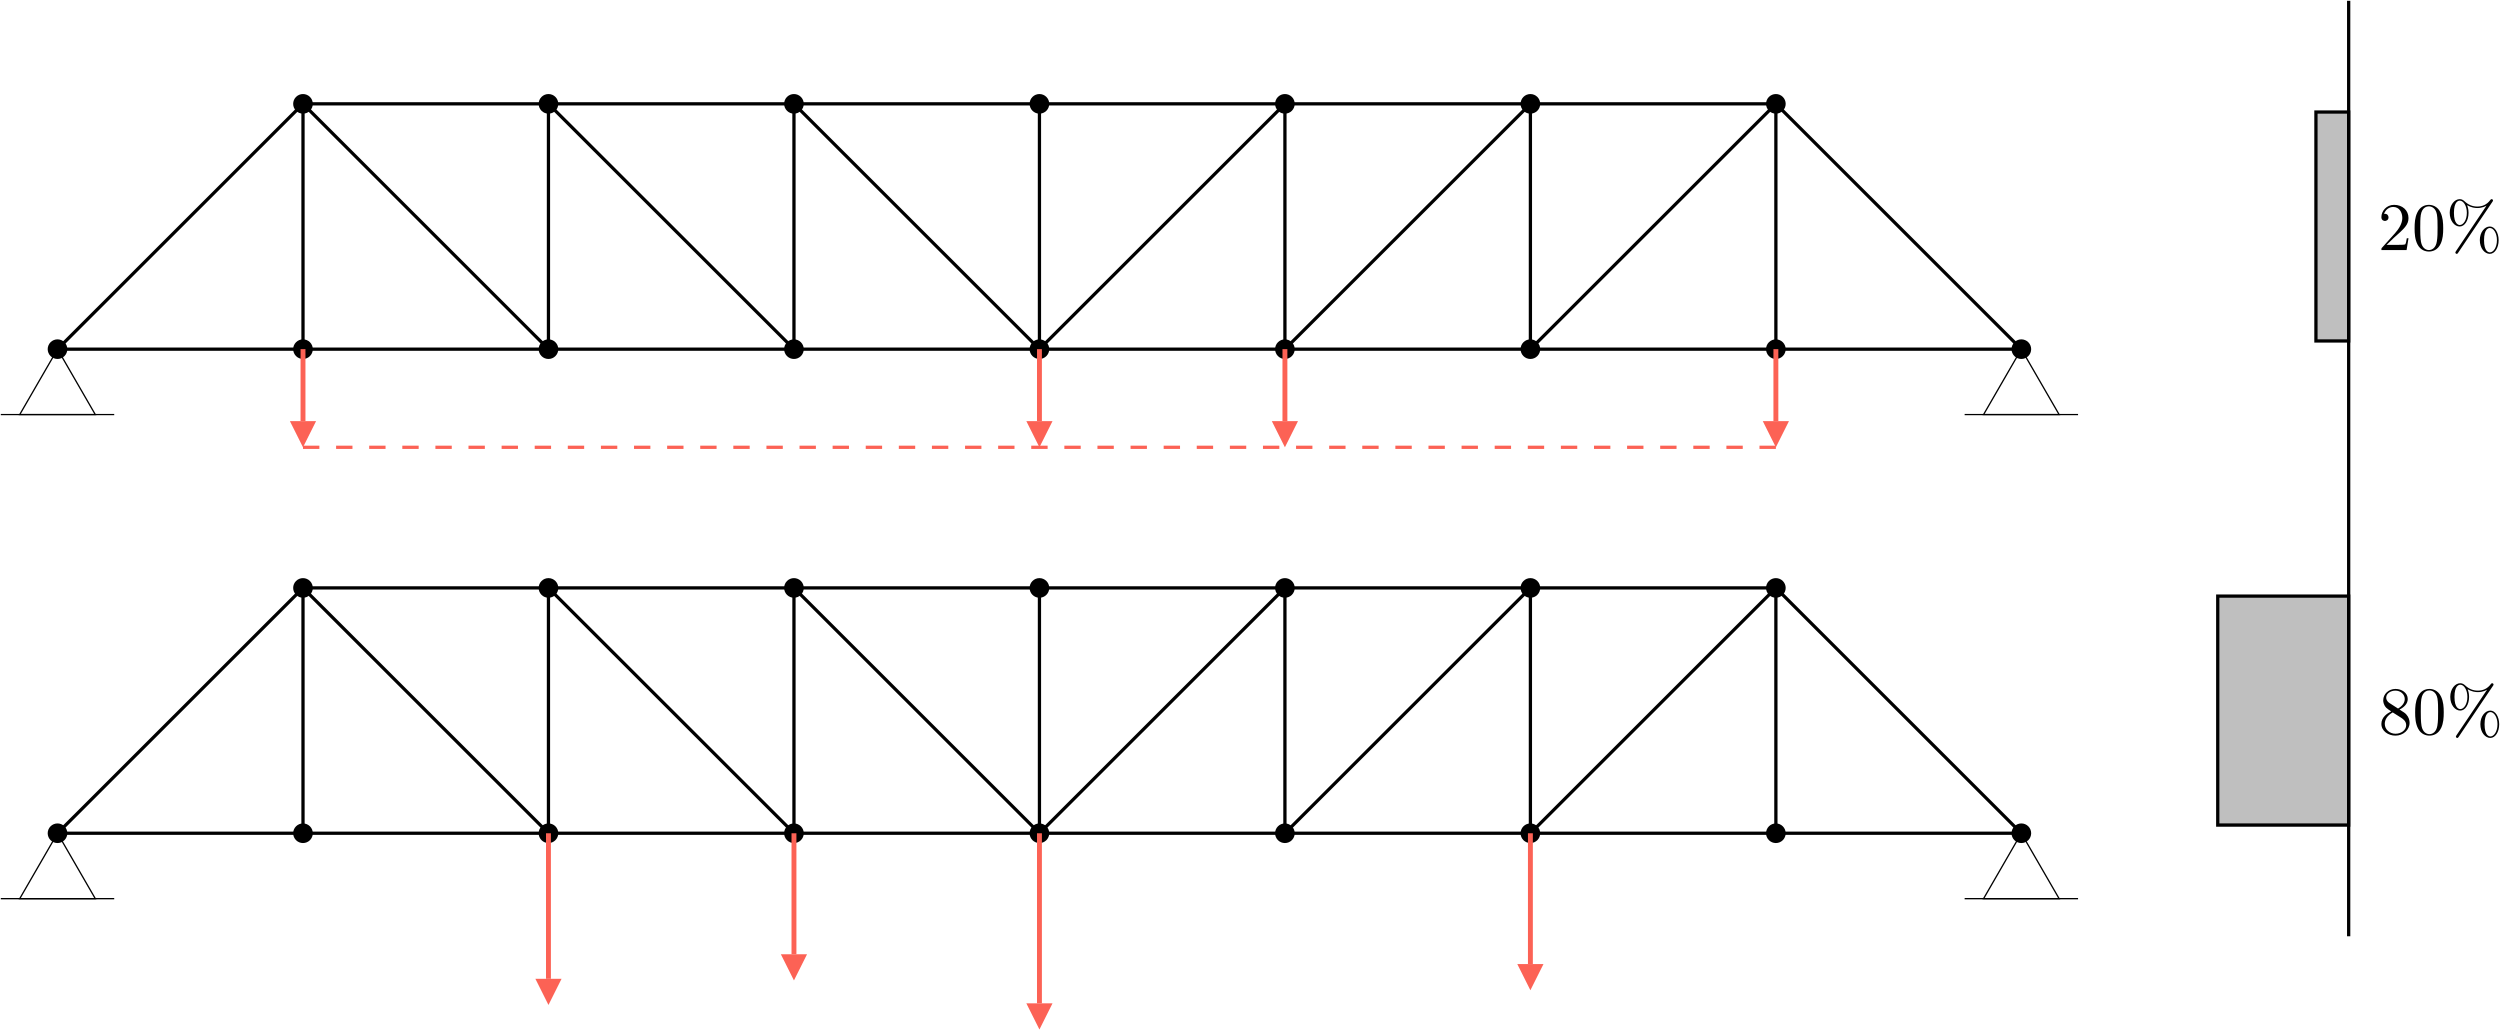 <?xml version="1.0" encoding="UTF-8"?>
<svg xmlns="http://www.w3.org/2000/svg" xmlns:xlink="http://www.w3.org/1999/xlink" width="4586" height="1890" viewBox="0 0 4586 1890">
<path fill="none" stroke-width="0.1" stroke-linecap="butt" stroke-linejoin="miter" stroke="rgb(0%, 0%, 0%)" stroke-opacity="1" stroke-miterlimit="10" d="M -36.433 5.075 C -33.933 5.075 -31.434 5.075 -28.933 5.075 " transform="matrix(60.041, 0, 0, -60, 2293, 945)"/>
<path fill="none" stroke-width="0.1" stroke-linecap="butt" stroke-linejoin="miter" stroke="rgb(0%, 0%, 0%)" stroke-opacity="1" stroke-miterlimit="10" d="M -28.933 5.075 C -26.433 5.075 -23.933 5.075 -21.434 5.075 " transform="matrix(60.041, 0, 0, -60, 2293, 945)"/>
<path fill="none" stroke-width="0.1" stroke-linecap="butt" stroke-linejoin="miter" stroke="rgb(0%, 0%, 0%)" stroke-opacity="1" stroke-miterlimit="10" d="M -21.434 5.075 C -18.933 5.075 -16.433 5.075 -13.933 5.075 " transform="matrix(60.041, 0, 0, -60, 2293, 945)"/>
<path fill="none" stroke-width="0.1" stroke-linecap="butt" stroke-linejoin="miter" stroke="rgb(0%, 0%, 0%)" stroke-opacity="1" stroke-miterlimit="10" d="M -13.933 5.075 C -11.433 5.075 -8.933 5.075 -6.433 5.075 " transform="matrix(60.041, 0, 0, -60, 2293, 945)"/>
<path fill="none" stroke-width="0.1" stroke-linecap="butt" stroke-linejoin="miter" stroke="rgb(0%, 0%, 0%)" stroke-opacity="1" stroke-miterlimit="10" d="M -6.433 5.075 C -3.934 5.075 -1.433 5.075 1.067 5.075 " transform="matrix(60.041, 0, 0, -60, 2293, 945)"/>
<path fill="none" stroke-width="0.1" stroke-linecap="butt" stroke-linejoin="miter" stroke="rgb(0%, 0%, 0%)" stroke-opacity="1" stroke-miterlimit="10" d="M 1.067 5.075 C 3.567 5.075 6.067 5.075 8.567 5.075 " transform="matrix(60.041, 0, 0, -60, 2293, 945)"/>
<path fill="none" stroke-width="0.1" stroke-linecap="butt" stroke-linejoin="miter" stroke="rgb(0%, 0%, 0%)" stroke-opacity="1" stroke-miterlimit="10" d="M 8.567 5.075 C 11.067 5.075 13.566 5.075 16.067 5.075 " transform="matrix(60.041, 0, 0, -60, 2293, 945)"/>
<path fill="none" stroke-width="0.1" stroke-linecap="butt" stroke-linejoin="miter" stroke="rgb(0%, 0%, 0%)" stroke-opacity="1" stroke-miterlimit="10" d="M 16.067 5.075 C 18.567 5.075 21.067 5.075 23.566 5.075 " transform="matrix(60.041, 0, 0, -60, 2293, 945)"/>
<path fill="none" stroke-width="0.1" stroke-linecap="butt" stroke-linejoin="miter" stroke="rgb(0%, 0%, 0%)" stroke-opacity="1" stroke-miterlimit="10" d="M 23.566 5.075 C 21.067 7.575 18.567 10.075 16.067 12.575 " transform="matrix(60.041, 0, 0, -60, 2293, 945)"/>
<path fill="none" stroke-width="0.1" stroke-linecap="butt" stroke-linejoin="miter" stroke="rgb(0%, 0%, 0%)" stroke-opacity="1" stroke-miterlimit="10" d="M 16.067 12.575 C 13.566 12.575 11.067 12.575 8.567 12.575 " transform="matrix(60.041, 0, 0, -60, 2293, 945)"/>
<path fill="none" stroke-width="0.1" stroke-linecap="butt" stroke-linejoin="miter" stroke="rgb(0%, 0%, 0%)" stroke-opacity="1" stroke-miterlimit="10" d="M 8.567 12.575 C 6.067 12.575 3.567 12.575 1.067 12.575 " transform="matrix(60.041, 0, 0, -60, 2293, 945)"/>
<path fill="none" stroke-width="0.1" stroke-linecap="butt" stroke-linejoin="miter" stroke="rgb(0%, 0%, 0%)" stroke-opacity="1" stroke-miterlimit="10" d="M 1.067 12.575 C -1.433 12.575 -3.934 12.575 -6.433 12.575 " transform="matrix(60.041, 0, 0, -60, 2293, 945)"/>
<path fill="none" stroke-width="0.1" stroke-linecap="butt" stroke-linejoin="miter" stroke="rgb(0%, 0%, 0%)" stroke-opacity="1" stroke-miterlimit="10" d="M -6.433 12.575 C -8.933 12.575 -11.433 12.575 -13.933 12.575 " transform="matrix(60.041, 0, 0, -60, 2293, 945)"/>
<path fill="none" stroke-width="0.1" stroke-linecap="butt" stroke-linejoin="miter" stroke="rgb(0%, 0%, 0%)" stroke-opacity="1" stroke-miterlimit="10" d="M -13.933 12.575 C -16.433 12.575 -18.933 12.575 -21.434 12.575 " transform="matrix(60.041, 0, 0, -60, 2293, 945)"/>
<path fill="none" stroke-width="0.1" stroke-linecap="butt" stroke-linejoin="miter" stroke="rgb(0%, 0%, 0%)" stroke-opacity="1" stroke-miterlimit="10" d="M -21.434 12.575 C -23.933 12.575 -26.433 12.575 -28.933 12.575 " transform="matrix(60.041, 0, 0, -60, 2293, 945)"/>
<path fill="none" stroke-width="0.1" stroke-linecap="butt" stroke-linejoin="miter" stroke="rgb(0%, 0%, 0%)" stroke-opacity="1" stroke-miterlimit="10" d="M -36.433 5.075 C -33.933 7.575 -31.434 10.075 -28.933 12.575 " transform="matrix(60.041, 0, 0, -60, 2293, 945)"/>
<path fill="none" stroke-width="0.1" stroke-linecap="butt" stroke-linejoin="miter" stroke="rgb(0%, 0%, 0%)" stroke-opacity="1" stroke-miterlimit="10" d="M -28.933 5.075 C -28.933 7.575 -28.933 10.075 -28.933 12.575 " transform="matrix(60.041, 0, 0, -60, 2293, 945)"/>
<path fill="none" stroke-width="0.1" stroke-linecap="butt" stroke-linejoin="miter" stroke="rgb(0%, 0%, 0%)" stroke-opacity="1" stroke-miterlimit="10" d="M -21.434 5.075 C -21.434 7.575 -21.434 10.075 -21.434 12.575 " transform="matrix(60.041, 0, 0, -60, 2293, 945)"/>
<path fill="none" stroke-width="0.1" stroke-linecap="butt" stroke-linejoin="miter" stroke="rgb(0%, 0%, 0%)" stroke-opacity="1" stroke-miterlimit="10" d="M -13.933 5.075 C -13.933 7.575 -13.933 10.075 -13.933 12.575 " transform="matrix(60.041, 0, 0, -60, 2293, 945)"/>
<path fill="none" stroke-width="0.1" stroke-linecap="butt" stroke-linejoin="miter" stroke="rgb(0%, 0%, 0%)" stroke-opacity="1" stroke-miterlimit="10" d="M -6.433 5.075 C -6.433 7.575 -6.433 10.075 -6.433 12.575 " transform="matrix(60.041, 0, 0, -60, 2293, 945)"/>
<path fill="none" stroke-width="0.1" stroke-linecap="butt" stroke-linejoin="miter" stroke="rgb(0%, 0%, 0%)" stroke-opacity="1" stroke-miterlimit="10" d="M 1.067 5.075 C 1.067 7.575 1.067 10.075 1.067 12.575 " transform="matrix(60.041, 0, 0, -60, 2293, 945)"/>
<path fill="none" stroke-width="0.1" stroke-linecap="butt" stroke-linejoin="miter" stroke="rgb(0%, 0%, 0%)" stroke-opacity="1" stroke-miterlimit="10" d="M 8.567 5.075 C 8.567 7.575 8.567 10.075 8.567 12.575 " transform="matrix(60.041, 0, 0, -60, 2293, 945)"/>
<path fill="none" stroke-width="0.1" stroke-linecap="butt" stroke-linejoin="miter" stroke="rgb(0%, 0%, 0%)" stroke-opacity="1" stroke-miterlimit="10" d="M 16.067 5.075 C 16.067 7.575 16.067 10.075 16.067 12.575 " transform="matrix(60.041, 0, 0, -60, 2293, 945)"/>
<path fill="none" stroke-width="0.1" stroke-linecap="butt" stroke-linejoin="miter" stroke="rgb(0%, 0%, 0%)" stroke-opacity="1" stroke-miterlimit="10" d="M -21.434 5.075 C -23.933 7.575 -26.433 10.075 -28.933 12.575 " transform="matrix(60.041, 0, 0, -60, 2293, 945)"/>
<path fill="none" stroke-width="0.1" stroke-linecap="butt" stroke-linejoin="miter" stroke="rgb(0%, 0%, 0%)" stroke-opacity="1" stroke-miterlimit="10" d="M -13.933 5.075 C -16.433 7.575 -18.933 10.075 -21.434 12.575 " transform="matrix(60.041, 0, 0, -60, 2293, 945)"/>
<path fill="none" stroke-width="0.1" stroke-linecap="butt" stroke-linejoin="miter" stroke="rgb(0%, 0%, 0%)" stroke-opacity="1" stroke-miterlimit="10" d="M -6.433 5.075 C -8.933 7.575 -11.433 10.075 -13.933 12.575 " transform="matrix(60.041, 0, 0, -60, 2293, 945)"/>
<path fill="none" stroke-width="0.1" stroke-linecap="butt" stroke-linejoin="miter" stroke="rgb(0%, 0%, 0%)" stroke-opacity="1" stroke-miterlimit="10" d="M -6.433 5.075 C -3.934 7.575 -1.433 10.075 1.067 12.575 " transform="matrix(60.041, 0, 0, -60, 2293, 945)"/>
<path fill="none" stroke-width="0.1" stroke-linecap="butt" stroke-linejoin="miter" stroke="rgb(0%, 0%, 0%)" stroke-opacity="1" stroke-miterlimit="10" d="M 1.067 5.075 C 3.567 7.575 6.067 10.075 8.567 12.575 " transform="matrix(60.041, 0, 0, -60, 2293, 945)"/>
<path fill="none" stroke-width="0.1" stroke-linecap="butt" stroke-linejoin="miter" stroke="rgb(0%, 0%, 0%)" stroke-opacity="1" stroke-miterlimit="10" d="M 8.567 5.075 C 11.067 7.575 13.566 10.075 16.067 12.575 " transform="matrix(60.041, 0, 0, -60, 2293, 945)"/>
<path fill="none" stroke-width="0.04" stroke-linecap="butt" stroke-linejoin="miter" stroke="rgb(0%, 0%, 0%)" stroke-opacity="1" stroke-miterlimit="10" d="M -36.433 5.075 C -36.818 4.408 -37.203 3.742 -37.588 3.075 C -36.818 3.075 -36.049 3.075 -35.279 3.075 C -35.664 3.742 -36.049 4.408 -36.433 5.075 Z M -36.433 5.075 " transform="matrix(60.041, 0, 0, -60, 2293, 945)"/>
<path fill="none" stroke-width="0.04" stroke-linecap="butt" stroke-linejoin="miter" stroke="rgb(0%, 0%, 0%)" stroke-opacity="1" stroke-miterlimit="10" d="M -34.701 3.075 C -35.856 3.075 -37.011 3.075 -38.166 3.075 " transform="matrix(60.041, 0, 0, -60, 2293, 945)"/>
<path fill="none" stroke-width="0.04" stroke-linecap="butt" stroke-linejoin="miter" stroke="rgb(0%, 0%, 0%)" stroke-opacity="1" stroke-miterlimit="10" d="M 23.566 5.075 C 23.182 4.408 22.797 3.742 22.412 3.075 C 23.182 3.075 23.951 3.075 24.721 3.075 C 24.336 3.742 23.951 4.408 23.566 5.075 Z M 23.566 5.075 " transform="matrix(60.041, 0, 0, -60, 2293, 945)"/>
<path fill="none" stroke-width="0.04" stroke-linecap="butt" stroke-linejoin="miter" stroke="rgb(0%, 0%, 0%)" stroke-opacity="1" stroke-miterlimit="10" d="M 25.299 3.075 C 24.144 3.075 22.989 3.075 21.834 3.075 " transform="matrix(60.041, 0, 0, -60, 2293, 945)"/>
<path fill-rule="nonzero" fill="rgb(0%, 0%, 0%)" fill-opacity="1" d="M 123.508 640.5 C 123.508 635.727 121.609 631.148 118.23 627.773 C 114.855 624.395 110.273 622.5 105.496 622.5 C 100.719 622.5 96.137 624.395 92.758 627.773 C 89.379 631.148 87.484 635.727 87.484 640.5 C 87.484 645.273 89.379 649.852 92.758 653.227 C 96.137 656.605 100.719 658.5 105.496 658.5 C 110.273 658.5 114.855 656.605 118.23 653.227 C 121.609 649.852 123.508 645.273 123.508 640.5 Z M 123.508 640.5 "/>
<path fill-rule="nonzero" fill="rgb(0%, 0%, 0%)" fill-opacity="1" d="M 573.816 640.5 C 573.816 635.727 571.918 631.148 568.539 627.773 C 565.16 624.395 560.582 622.5 555.805 622.5 C 551.027 622.5 546.445 624.395 543.066 627.773 C 539.688 631.148 537.789 635.727 537.789 640.5 C 537.789 645.273 539.688 649.852 543.066 653.227 C 546.445 656.605 551.027 658.5 555.805 658.5 C 560.582 658.5 565.16 656.605 568.539 653.227 C 571.918 649.852 573.816 645.273 573.816 640.5 Z M 573.816 640.5 "/>
<path fill-rule="nonzero" fill="rgb(0%, 0%, 0%)" fill-opacity="1" d="M 1024.125 640.5 C 1024.125 635.727 1022.227 631.148 1018.848 627.773 C 1015.469 624.395 1010.887 622.5 1006.109 622.5 C 1001.332 622.5 996.754 624.395 993.375 627.773 C 989.996 631.148 988.098 635.727 988.098 640.5 C 988.098 645.273 989.996 649.852 993.375 653.227 C 996.754 656.605 1001.332 658.5 1006.109 658.5 C 1010.887 658.5 1015.469 656.605 1018.848 653.227 C 1022.227 649.852 1024.125 645.273 1024.125 640.5 Z M 1024.125 640.5 "/>
<path fill-rule="nonzero" fill="rgb(0%, 0%, 0%)" fill-opacity="1" d="M 1474.43 640.5 C 1474.43 635.727 1472.535 631.148 1469.156 627.773 C 1465.777 624.395 1461.195 622.5 1456.418 622.5 C 1451.641 622.5 1447.059 624.395 1443.684 627.773 C 1440.305 631.148 1438.406 635.727 1438.406 640.5 C 1438.406 645.273 1440.305 649.852 1443.684 653.227 C 1447.059 656.605 1451.641 658.5 1456.418 658.5 C 1461.195 658.5 1465.777 656.605 1469.156 653.227 C 1472.535 649.852 1474.43 645.273 1474.43 640.5 Z M 1474.43 640.5 "/>
<path fill-rule="nonzero" fill="rgb(0%, 0%, 0%)" fill-opacity="1" d="M 1924.738 640.5 C 1924.738 635.727 1922.84 631.148 1919.465 627.773 C 1916.086 624.395 1911.504 622.5 1906.727 622.5 C 1901.949 622.5 1897.367 624.395 1893.992 627.773 C 1890.613 631.148 1888.715 635.727 1888.715 640.5 C 1888.715 645.273 1890.613 649.852 1893.992 653.227 C 1897.367 656.605 1901.949 658.5 1906.727 658.5 C 1911.504 658.5 1916.086 656.605 1919.465 653.227 C 1922.84 649.852 1924.738 645.273 1924.738 640.5 Z M 1924.738 640.5 "/>
<path fill-rule="nonzero" fill="rgb(0%, 0%, 0%)" fill-opacity="1" d="M 2375.047 640.5 C 2375.047 635.727 2373.148 631.148 2369.773 627.773 C 2366.395 624.395 2361.812 622.5 2357.035 622.5 C 2352.258 622.5 2347.676 624.395 2344.297 627.773 C 2340.922 631.148 2339.023 635.727 2339.023 640.5 C 2339.023 645.273 2340.922 649.852 2344.297 653.227 C 2347.676 656.605 2352.258 658.5 2357.035 658.5 C 2361.812 658.5 2366.395 656.605 2369.773 653.227 C 2373.148 649.852 2375.047 645.273 2375.047 640.5 Z M 2375.047 640.5 "/>
<path fill-rule="nonzero" fill="rgb(0%, 0%, 0%)" fill-opacity="1" d="M 2825.355 640.5 C 2825.355 635.727 2823.457 631.148 2820.078 627.773 C 2816.703 624.395 2812.121 622.5 2807.344 622.5 C 2802.566 622.5 2797.984 624.395 2794.605 627.773 C 2791.227 631.148 2789.332 635.727 2789.332 640.5 C 2789.332 645.273 2791.227 649.852 2794.605 653.227 C 2797.984 656.605 2802.566 658.5 2807.344 658.5 C 2812.121 658.5 2816.703 656.605 2820.078 653.227 C 2823.457 649.852 2825.355 645.273 2825.355 640.5 Z M 2825.355 640.5 "/>
<path fill-rule="nonzero" fill="rgb(0%, 0%, 0%)" fill-opacity="1" d="M 3275.664 640.5 C 3275.664 635.727 3273.766 631.148 3270.387 627.773 C 3267.008 624.395 3262.43 622.5 3257.652 622.5 C 3252.875 622.5 3248.293 624.395 3244.914 627.773 C 3241.535 631.148 3239.637 635.727 3239.637 640.5 C 3239.637 645.273 3241.535 649.852 3244.914 653.227 C 3248.293 656.605 3252.875 658.5 3257.652 658.5 C 3262.43 658.5 3267.008 656.605 3270.387 653.227 C 3273.766 649.852 3275.664 645.273 3275.664 640.5 Z M 3275.664 640.5 "/>
<path fill-rule="nonzero" fill="rgb(0%, 0%, 0%)" fill-opacity="1" d="M 3725.973 640.5 C 3725.973 635.727 3724.074 631.148 3720.695 627.773 C 3717.316 624.395 3712.734 622.5 3707.957 622.5 C 3703.184 622.5 3698.602 624.395 3695.223 627.773 C 3691.844 631.148 3689.945 635.727 3689.945 640.5 C 3689.945 645.273 3691.844 649.852 3695.223 653.227 C 3698.602 656.605 3703.184 658.5 3707.957 658.5 C 3712.734 658.5 3717.316 656.605 3720.695 653.227 C 3724.074 649.852 3725.973 645.273 3725.973 640.5 Z M 3725.973 640.5 "/>
<path fill-rule="nonzero" fill="rgb(0%, 0%, 0%)" fill-opacity="1" d="M 3275.664 190.5 C 3275.664 185.727 3273.766 181.148 3270.387 177.773 C 3267.008 174.395 3262.43 172.5 3257.652 172.5 C 3252.875 172.5 3248.293 174.395 3244.914 177.773 C 3241.535 181.148 3239.637 185.727 3239.637 190.5 C 3239.637 195.273 3241.535 199.852 3244.914 203.227 C 3248.293 206.605 3252.875 208.5 3257.652 208.5 C 3262.43 208.5 3267.008 206.605 3270.387 203.227 C 3273.766 199.852 3275.664 195.273 3275.664 190.5 Z M 3275.664 190.5 "/>
<path fill-rule="nonzero" fill="rgb(0%, 0%, 0%)" fill-opacity="1" d="M 2825.355 190.5 C 2825.355 185.727 2823.457 181.148 2820.078 177.773 C 2816.703 174.395 2812.121 172.5 2807.344 172.5 C 2802.566 172.5 2797.984 174.395 2794.605 177.773 C 2791.227 181.148 2789.332 185.727 2789.332 190.5 C 2789.332 195.273 2791.227 199.852 2794.605 203.227 C 2797.984 206.605 2802.566 208.5 2807.344 208.5 C 2812.121 208.5 2816.703 206.605 2820.078 203.227 C 2823.457 199.852 2825.355 195.273 2825.355 190.5 Z M 2825.355 190.5 "/>
<path fill-rule="nonzero" fill="rgb(0%, 0%, 0%)" fill-opacity="1" d="M 2375.047 190.5 C 2375.047 185.727 2373.148 181.148 2369.773 177.773 C 2366.395 174.395 2361.812 172.5 2357.035 172.5 C 2352.258 172.5 2347.676 174.395 2344.297 177.773 C 2340.922 181.148 2339.023 185.727 2339.023 190.5 C 2339.023 195.273 2340.922 199.852 2344.297 203.227 C 2347.676 206.605 2352.258 208.5 2357.035 208.5 C 2361.812 208.5 2366.395 206.605 2369.773 203.227 C 2373.148 199.852 2375.047 195.273 2375.047 190.5 Z M 2375.047 190.5 "/>
<path fill-rule="nonzero" fill="rgb(0%, 0%, 0%)" fill-opacity="1" d="M 1924.738 190.5 C 1924.738 185.727 1922.84 181.148 1919.465 177.773 C 1916.086 174.395 1911.504 172.5 1906.727 172.5 C 1901.949 172.5 1897.367 174.395 1893.992 177.773 C 1890.613 181.148 1888.715 185.727 1888.715 190.5 C 1888.715 195.273 1890.613 199.852 1893.992 203.227 C 1897.367 206.605 1901.949 208.5 1906.727 208.5 C 1911.504 208.5 1916.086 206.605 1919.465 203.227 C 1922.84 199.852 1924.738 195.273 1924.738 190.5 Z M 1924.738 190.5 "/>
<path fill-rule="nonzero" fill="rgb(0%, 0%, 0%)" fill-opacity="1" d="M 1474.43 190.5 C 1474.43 185.727 1472.535 181.148 1469.156 177.773 C 1465.777 174.395 1461.195 172.5 1456.418 172.5 C 1451.641 172.5 1447.059 174.395 1443.684 177.773 C 1440.305 181.148 1438.406 185.727 1438.406 190.5 C 1438.406 195.273 1440.305 199.852 1443.684 203.227 C 1447.059 206.605 1451.641 208.5 1456.418 208.5 C 1461.195 208.5 1465.777 206.605 1469.156 203.227 C 1472.535 199.852 1474.43 195.273 1474.43 190.5 Z M 1474.43 190.5 "/>
<path fill-rule="nonzero" fill="rgb(0%, 0%, 0%)" fill-opacity="1" d="M 1024.125 190.5 C 1024.125 185.727 1022.227 181.148 1018.848 177.773 C 1015.469 174.395 1010.887 172.5 1006.109 172.5 C 1001.332 172.5 996.754 174.395 993.375 177.773 C 989.996 181.148 988.098 185.727 988.098 190.5 C 988.098 195.273 989.996 199.852 993.375 203.227 C 996.754 206.605 1001.332 208.5 1006.109 208.5 C 1010.887 208.5 1015.469 206.605 1018.848 203.227 C 1022.227 199.852 1024.125 195.273 1024.125 190.5 Z M 1024.125 190.5 "/>
<path fill-rule="nonzero" fill="rgb(0%, 0%, 0%)" fill-opacity="1" d="M 573.816 190.5 C 573.816 185.727 571.918 181.148 568.539 177.773 C 565.16 174.395 560.582 172.5 555.805 172.5 C 551.027 172.5 546.445 174.395 543.066 177.773 C 539.688 181.148 537.789 185.727 537.789 190.5 C 537.789 195.273 539.688 199.852 543.066 203.227 C 546.445 206.605 551.027 208.5 555.805 208.5 C 560.582 208.5 565.16 206.605 568.539 203.227 C 571.918 199.852 573.816 195.273 573.816 190.5 Z M 573.816 190.5 "/>
<path fill="none" stroke-width="0.15" stroke-linecap="butt" stroke-linejoin="miter" stroke="rgb(98.824%, 38.431%, 33.333%)" stroke-opacity="1" stroke-miterlimit="10" d="M -28.933 5.075 C -28.933 4.342 -28.933 3.608 -28.933 2.875 " transform="matrix(60.041, 0, 0, -60, 2293, 945)"/>
<path fill-rule="nonzero" fill="rgb(98.824%, 38.431%, 33.333%)" fill-opacity="1" d="M 555.805 820.5 C 563.809 804.5 571.812 788.5 579.82 772.5 C 563.809 772.5 547.797 772.5 531.785 772.5 C 539.793 788.5 547.797 804.5 555.805 820.5 Z M 555.805 820.5 "/>
<path fill="none" stroke-width="0.15" stroke-linecap="butt" stroke-linejoin="miter" stroke="rgb(98.824%, 38.431%, 33.333%)" stroke-opacity="1" stroke-miterlimit="10" d="M -6.433 5.075 C -6.433 4.342 -6.433 3.608 -6.433 2.875 " transform="matrix(60.041, 0, 0, -60, 2293, 945)"/>
<path fill-rule="nonzero" fill="rgb(98.824%, 38.431%, 33.333%)" fill-opacity="1" d="M 1906.727 820.5 C 1914.734 804.5 1922.738 788.5 1930.742 772.5 C 1914.734 772.5 1898.723 772.5 1882.711 772.5 C 1890.715 788.5 1898.723 804.5 1906.727 820.5 Z M 1906.727 820.5 "/>
<path fill="none" stroke-width="0.15" stroke-linecap="butt" stroke-linejoin="miter" stroke="rgb(98.824%, 38.431%, 33.333%)" stroke-opacity="1" stroke-miterlimit="10" d="M 1.067 5.075 C 1.067 4.342 1.067 3.608 1.067 2.875 " transform="matrix(60.041, 0, 0, -60, 2293, 945)"/>
<path fill-rule="nonzero" fill="rgb(98.824%, 38.431%, 33.333%)" fill-opacity="1" d="M 2357.035 820.5 C 2365.039 804.5 2373.047 788.5 2381.051 772.5 C 2365.039 772.5 2349.031 772.5 2333.02 772.5 C 2341.023 788.5 2349.031 804.5 2357.035 820.5 Z M 2357.035 820.5 "/>
<path fill="none" stroke-width="0.15" stroke-linecap="butt" stroke-linejoin="miter" stroke="rgb(98.824%, 38.431%, 33.333%)" stroke-opacity="1" stroke-miterlimit="10" d="M 16.067 5.075 C 16.067 4.342 16.067 3.608 16.067 2.875 " transform="matrix(60.041, 0, 0, -60, 2293, 945)"/>
<path fill-rule="nonzero" fill="rgb(98.824%, 38.431%, 33.333%)" fill-opacity="1" d="M 3257.652 820.5 C 3265.656 804.5 3273.66 788.5 3281.668 772.5 C 3265.656 772.5 3249.645 772.5 3233.633 772.5 C 3241.641 788.5 3249.645 804.5 3257.652 820.5 Z M 3257.652 820.5 "/>
<path fill="none" stroke-width="0.1" stroke-linecap="butt" stroke-linejoin="miter" stroke="rgb(98.824%, 38.431%, 33.333%)" stroke-opacity="1" stroke-miterlimit="10" d="M -28.933 2.075 C -28.767 2.075 -28.6 2.075 -28.433 2.075 " transform="matrix(60.041, 0, 0, -60, 2293, 945)"/>
<path fill="none" stroke-width="0.1" stroke-linecap="butt" stroke-linejoin="miter" stroke="rgb(98.824%, 38.431%, 33.333%)" stroke-opacity="1" stroke-miterlimit="10" d="M -27.922 2.075 C -27.755 2.075 -27.589 2.075 -27.422 2.075 " transform="matrix(60.041, 0, 0, -60, 2293, 945)"/>
<path fill="none" stroke-width="0.1" stroke-linecap="butt" stroke-linejoin="miter" stroke="rgb(98.824%, 38.431%, 33.333%)" stroke-opacity="1" stroke-miterlimit="10" d="M -26.911 2.075 C -26.744 2.075 -26.577 2.075 -26.411 2.075 " transform="matrix(60.041, 0, 0, -60, 2293, 945)"/>
<path fill="none" stroke-width="0.1" stroke-linecap="butt" stroke-linejoin="miter" stroke="rgb(98.824%, 38.431%, 33.333%)" stroke-opacity="1" stroke-miterlimit="10" d="M -25.899 2.075 C -25.733 2.075 -25.566 2.075 -25.399 2.075 " transform="matrix(60.041, 0, 0, -60, 2293, 945)"/>
<path fill="none" stroke-width="0.1" stroke-linecap="butt" stroke-linejoin="miter" stroke="rgb(98.824%, 38.431%, 33.333%)" stroke-opacity="1" stroke-miterlimit="10" d="M -24.888 2.075 C -24.721 2.075 -24.555 2.075 -24.388 2.075 " transform="matrix(60.041, 0, 0, -60, 2293, 945)"/>
<path fill="none" stroke-width="0.1" stroke-linecap="butt" stroke-linejoin="miter" stroke="rgb(98.824%, 38.431%, 33.333%)" stroke-opacity="1" stroke-miterlimit="10" d="M -23.877 2.075 C -23.71 2.075 -23.543 2.075 -23.377 2.075 " transform="matrix(60.041, 0, 0, -60, 2293, 945)"/>
<path fill="none" stroke-width="0.1" stroke-linecap="butt" stroke-linejoin="miter" stroke="rgb(98.824%, 38.431%, 33.333%)" stroke-opacity="1" stroke-miterlimit="10" d="M -22.865 2.075 C -22.699 2.075 -22.532 2.075 -22.365 2.075 " transform="matrix(60.041, 0, 0, -60, 2293, 945)"/>
<path fill="none" stroke-width="0.1" stroke-linecap="butt" stroke-linejoin="miter" stroke="rgb(98.824%, 38.431%, 33.333%)" stroke-opacity="1" stroke-miterlimit="10" d="M -21.854 2.075 C -21.687 2.075 -21.521 2.075 -21.354 2.075 " transform="matrix(60.041, 0, 0, -60, 2293, 945)"/>
<path fill="none" stroke-width="0.1" stroke-linecap="butt" stroke-linejoin="miter" stroke="rgb(98.824%, 38.431%, 33.333%)" stroke-opacity="1" stroke-miterlimit="10" d="M -20.843 2.075 C -20.676 2.075 -20.509 2.075 -20.343 2.075 " transform="matrix(60.041, 0, 0, -60, 2293, 945)"/>
<path fill="none" stroke-width="0.1" stroke-linecap="butt" stroke-linejoin="miter" stroke="rgb(98.824%, 38.431%, 33.333%)" stroke-opacity="1" stroke-miterlimit="10" d="M -19.831 2.075 C -19.665 2.075 -19.498 2.075 -19.331 2.075 " transform="matrix(60.041, 0, 0, -60, 2293, 945)"/>
<path fill="none" stroke-width="0.1" stroke-linecap="butt" stroke-linejoin="miter" stroke="rgb(98.824%, 38.431%, 33.333%)" stroke-opacity="1" stroke-miterlimit="10" d="M -18.82 2.075 C -18.653 2.075 -18.487 2.075 -18.32 2.075 " transform="matrix(60.041, 0, 0, -60, 2293, 945)"/>
<path fill="none" stroke-width="0.1" stroke-linecap="butt" stroke-linejoin="miter" stroke="rgb(98.824%, 38.431%, 33.333%)" stroke-opacity="1" stroke-miterlimit="10" d="M -17.808 2.075 C -17.642 2.075 -17.475 2.075 -17.308 2.075 " transform="matrix(60.041, 0, 0, -60, 2293, 945)"/>
<path fill="none" stroke-width="0.1" stroke-linecap="butt" stroke-linejoin="miter" stroke="rgb(98.824%, 38.431%, 33.333%)" stroke-opacity="1" stroke-miterlimit="10" d="M -16.797 2.075 C -16.63 2.075 -16.464 2.075 -16.297 2.075 " transform="matrix(60.041, 0, 0, -60, 2293, 945)"/>
<path fill="none" stroke-width="0.1" stroke-linecap="butt" stroke-linejoin="miter" stroke="rgb(98.824%, 38.431%, 33.333%)" stroke-opacity="1" stroke-miterlimit="10" d="M -15.786 2.075 C -15.619 2.075 -15.452 2.075 -15.286 2.075 " transform="matrix(60.041, 0, 0, -60, 2293, 945)"/>
<path fill="none" stroke-width="0.1" stroke-linecap="butt" stroke-linejoin="miter" stroke="rgb(98.824%, 38.431%, 33.333%)" stroke-opacity="1" stroke-miterlimit="10" d="M -14.774 2.075 C -14.608 2.075 -14.441 2.075 -14.274 2.075 " transform="matrix(60.041, 0, 0, -60, 2293, 945)"/>
<path fill="none" stroke-width="0.1" stroke-linecap="butt" stroke-linejoin="miter" stroke="rgb(98.824%, 38.431%, 33.333%)" stroke-opacity="1" stroke-miterlimit="10" d="M -13.763 2.075 C -13.596 2.075 -13.43 2.075 -13.263 2.075 " transform="matrix(60.041, 0, 0, -60, 2293, 945)"/>
<path fill="none" stroke-width="0.1" stroke-linecap="butt" stroke-linejoin="miter" stroke="rgb(98.824%, 38.431%, 33.333%)" stroke-opacity="1" stroke-miterlimit="10" d="M -12.752 2.075 C -12.585 2.075 -12.418 2.075 -12.252 2.075 " transform="matrix(60.041, 0, 0, -60, 2293, 945)"/>
<path fill="none" stroke-width="0.1" stroke-linecap="butt" stroke-linejoin="miter" stroke="rgb(98.824%, 38.431%, 33.333%)" stroke-opacity="1" stroke-miterlimit="10" d="M -11.74 2.075 C -11.574 2.075 -11.407 2.075 -11.24 2.075 " transform="matrix(60.041, 0, 0, -60, 2293, 945)"/>
<path fill="none" stroke-width="0.1" stroke-linecap="butt" stroke-linejoin="miter" stroke="rgb(98.824%, 38.431%, 33.333%)" stroke-opacity="1" stroke-miterlimit="10" d="M -10.729 2.075 C -10.562 2.075 -10.396 2.075 -10.229 2.075 " transform="matrix(60.041, 0, 0, -60, 2293, 945)"/>
<path fill="none" stroke-width="0.1" stroke-linecap="butt" stroke-linejoin="miter" stroke="rgb(98.824%, 38.431%, 33.333%)" stroke-opacity="1" stroke-miterlimit="10" d="M -9.718 2.075 C -9.551 2.075 -9.384 2.075 -9.218 2.075 " transform="matrix(60.041, 0, 0, -60, 2293, 945)"/>
<path fill="none" stroke-width="0.1" stroke-linecap="butt" stroke-linejoin="miter" stroke="rgb(98.824%, 38.431%, 33.333%)" stroke-opacity="1" stroke-miterlimit="10" d="M -8.706 2.075 C -8.54 2.075 -8.373 2.075 -8.206 2.075 " transform="matrix(60.041, 0, 0, -60, 2293, 945)"/>
<path fill="none" stroke-width="0.1" stroke-linecap="butt" stroke-linejoin="miter" stroke="rgb(98.824%, 38.431%, 33.333%)" stroke-opacity="1" stroke-miterlimit="10" d="M -7.695 2.075 C -7.528 2.075 -7.361 2.075 -7.195 2.075 " transform="matrix(60.041, 0, 0, -60, 2293, 945)"/>
<path fill="none" stroke-width="0.1" stroke-linecap="butt" stroke-linejoin="miter" stroke="rgb(98.824%, 38.431%, 33.333%)" stroke-opacity="1" stroke-miterlimit="10" d="M -6.684 2.075 C -6.517 2.075 -6.35 2.075 -6.183 2.075 " transform="matrix(60.041, 0, 0, -60, 2293, 945)"/>
<path fill="none" stroke-width="0.1" stroke-linecap="butt" stroke-linejoin="miter" stroke="rgb(98.824%, 38.431%, 33.333%)" stroke-opacity="1" stroke-miterlimit="10" d="M -5.672 2.075 C -5.505 2.075 -5.339 2.075 -5.172 2.075 " transform="matrix(60.041, 0, 0, -60, 2293, 945)"/>
<path fill="none" stroke-width="0.1" stroke-linecap="butt" stroke-linejoin="miter" stroke="rgb(98.824%, 38.431%, 33.333%)" stroke-opacity="1" stroke-miterlimit="10" d="M -4.661 2.075 C -4.494 2.075 -4.327 2.075 -4.161 2.075 " transform="matrix(60.041, 0, 0, -60, 2293, 945)"/>
<path fill="none" stroke-width="0.1" stroke-linecap="butt" stroke-linejoin="miter" stroke="rgb(98.824%, 38.431%, 33.333%)" stroke-opacity="1" stroke-miterlimit="10" d="M -3.649 2.075 C -3.483 2.075 -3.316 2.075 -3.149 2.075 " transform="matrix(60.041, 0, 0, -60, 2293, 945)"/>
<path fill="none" stroke-width="0.1" stroke-linecap="butt" stroke-linejoin="miter" stroke="rgb(98.824%, 38.431%, 33.333%)" stroke-opacity="1" stroke-miterlimit="10" d="M -2.638 2.075 C -2.471 2.075 -2.305 2.075 -2.138 2.075 " transform="matrix(60.041, 0, 0, -60, 2293, 945)"/>
<path fill="none" stroke-width="0.1" stroke-linecap="butt" stroke-linejoin="miter" stroke="rgb(98.824%, 38.431%, 33.333%)" stroke-opacity="1" stroke-miterlimit="10" d="M -1.627 2.075 C -1.46 2.075 -1.293 2.075 -1.127 2.075 " transform="matrix(60.041, 0, 0, -60, 2293, 945)"/>
<path fill="none" stroke-width="0.1" stroke-linecap="butt" stroke-linejoin="miter" stroke="rgb(98.824%, 38.431%, 33.333%)" stroke-opacity="1" stroke-miterlimit="10" d="M -0.615 2.075 C -0.449 2.075 -0.282 2.075 -0.115 2.075 " transform="matrix(60.041, 0, 0, -60, 2293, 945)"/>
<path fill="none" stroke-width="0.1" stroke-linecap="butt" stroke-linejoin="miter" stroke="rgb(98.824%, 38.431%, 33.333%)" stroke-opacity="1" stroke-miterlimit="10" d="M 0.396 2.075 C 0.563 2.075 0.729 2.075 0.896 2.075 " transform="matrix(60.041, 0, 0, -60, 2293, 945)"/>
<path fill="none" stroke-width="0.1" stroke-linecap="butt" stroke-linejoin="miter" stroke="rgb(98.824%, 38.431%, 33.333%)" stroke-opacity="1" stroke-miterlimit="10" d="M 1.407 2.075 C 1.574 2.075 1.741 2.075 1.907 2.075 " transform="matrix(60.041, 0, 0, -60, 2293, 945)"/>
<path fill="none" stroke-width="0.1" stroke-linecap="butt" stroke-linejoin="miter" stroke="rgb(98.824%, 38.431%, 33.333%)" stroke-opacity="1" stroke-miterlimit="10" d="M 2.419 2.075 C 2.585 2.075 2.752 2.075 2.919 2.075 " transform="matrix(60.041, 0, 0, -60, 2293, 945)"/>
<path fill="none" stroke-width="0.1" stroke-linecap="butt" stroke-linejoin="miter" stroke="rgb(98.824%, 38.431%, 33.333%)" stroke-opacity="1" stroke-miterlimit="10" d="M 3.43 2.075 C 3.597 2.075 3.764 2.075 3.93 2.075 " transform="matrix(60.041, 0, 0, -60, 2293, 945)"/>
<path fill="none" stroke-width="0.1" stroke-linecap="butt" stroke-linejoin="miter" stroke="rgb(98.824%, 38.431%, 33.333%)" stroke-opacity="1" stroke-miterlimit="10" d="M 4.441 2.075 C 4.608 2.075 4.775 2.075 4.942 2.075 " transform="matrix(60.041, 0, 0, -60, 2293, 945)"/>
<path fill="none" stroke-width="0.1" stroke-linecap="butt" stroke-linejoin="miter" stroke="rgb(98.824%, 38.431%, 33.333%)" stroke-opacity="1" stroke-miterlimit="10" d="M 5.453 2.075 C 5.62 2.075 5.786 2.075 5.953 2.075 " transform="matrix(60.041, 0, 0, -60, 2293, 945)"/>
<path fill="none" stroke-width="0.1" stroke-linecap="butt" stroke-linejoin="miter" stroke="rgb(98.824%, 38.431%, 33.333%)" stroke-opacity="1" stroke-miterlimit="10" d="M 6.464 2.075 C 6.631 2.075 6.798 2.075 6.964 2.075 " transform="matrix(60.041, 0, 0, -60, 2293, 945)"/>
<path fill="none" stroke-width="0.1" stroke-linecap="butt" stroke-linejoin="miter" stroke="rgb(98.824%, 38.431%, 33.333%)" stroke-opacity="1" stroke-miterlimit="10" d="M 7.476 2.075 C 7.642 2.075 7.809 2.075 7.976 2.075 " transform="matrix(60.041, 0, 0, -60, 2293, 945)"/>
<path fill="none" stroke-width="0.1" stroke-linecap="butt" stroke-linejoin="miter" stroke="rgb(98.824%, 38.431%, 33.333%)" stroke-opacity="1" stroke-miterlimit="10" d="M 8.487 2.075 C 8.654 2.075 8.82 2.075 8.987 2.075 " transform="matrix(60.041, 0, 0, -60, 2293, 945)"/>
<path fill="none" stroke-width="0.1" stroke-linecap="butt" stroke-linejoin="miter" stroke="rgb(98.824%, 38.431%, 33.333%)" stroke-opacity="1" stroke-miterlimit="10" d="M 9.498 2.075 C 9.665 2.075 9.832 2.075 9.998 2.075 " transform="matrix(60.041, 0, 0, -60, 2293, 945)"/>
<path fill="none" stroke-width="0.1" stroke-linecap="butt" stroke-linejoin="miter" stroke="rgb(98.824%, 38.431%, 33.333%)" stroke-opacity="1" stroke-miterlimit="10" d="M 10.51 2.075 C 10.676 2.075 10.843 2.075 11.01 2.075 " transform="matrix(60.041, 0, 0, -60, 2293, 945)"/>
<path fill="none" stroke-width="0.1" stroke-linecap="butt" stroke-linejoin="miter" stroke="rgb(98.824%, 38.431%, 33.333%)" stroke-opacity="1" stroke-miterlimit="10" d="M 11.521 2.075 C 11.688 2.075 11.854 2.075 12.021 2.075 " transform="matrix(60.041, 0, 0, -60, 2293, 945)"/>
<path fill="none" stroke-width="0.1" stroke-linecap="butt" stroke-linejoin="miter" stroke="rgb(98.824%, 38.431%, 33.333%)" stroke-opacity="1" stroke-miterlimit="10" d="M 12.532 2.075 C 12.699 2.075 12.866 2.075 13.032 2.075 " transform="matrix(60.041, 0, 0, -60, 2293, 945)"/>
<path fill="none" stroke-width="0.1" stroke-linecap="butt" stroke-linejoin="miter" stroke="rgb(98.824%, 38.431%, 33.333%)" stroke-opacity="1" stroke-miterlimit="10" d="M 13.544 2.075 C 13.71 2.075 13.877 2.075 14.044 2.075 " transform="matrix(60.041, 0, 0, -60, 2293, 945)"/>
<path fill="none" stroke-width="0.1" stroke-linecap="butt" stroke-linejoin="miter" stroke="rgb(98.824%, 38.431%, 33.333%)" stroke-opacity="1" stroke-miterlimit="10" d="M 14.555 2.075 C 14.722 2.075 14.889 2.075 15.055 2.075 " transform="matrix(60.041, 0, 0, -60, 2293, 945)"/>
<path fill="none" stroke-width="0.1" stroke-linecap="butt" stroke-linejoin="miter" stroke="rgb(98.824%, 38.431%, 33.333%)" stroke-opacity="1" stroke-miterlimit="10" d="M 15.566 2.075 C 15.733 2.075 15.9 2.075 16.067 2.075 " transform="matrix(60.041, 0, 0, -60, 2293, 945)"/>
<path fill="none" stroke-width="0.1" stroke-linecap="butt" stroke-linejoin="miter" stroke="rgb(0%, 0%, 0%)" stroke-opacity="1" stroke-miterlimit="10" d="M -36.433 -9.725 C -33.933 -9.725 -31.434 -9.725 -28.933 -9.725 " transform="matrix(60.041, 0, 0, -60, 2293, 945)"/>
<path fill="none" stroke-width="0.1" stroke-linecap="butt" stroke-linejoin="miter" stroke="rgb(0%, 0%, 0%)" stroke-opacity="1" stroke-miterlimit="10" d="M -28.933 -9.725 C -26.433 -9.725 -23.933 -9.725 -21.434 -9.725 " transform="matrix(60.041, 0, 0, -60, 2293, 945)"/>
<path fill="none" stroke-width="0.1" stroke-linecap="butt" stroke-linejoin="miter" stroke="rgb(0%, 0%, 0%)" stroke-opacity="1" stroke-miterlimit="10" d="M -21.434 -9.725 C -18.933 -9.725 -16.433 -9.725 -13.933 -9.725 " transform="matrix(60.041, 0, 0, -60, 2293, 945)"/>
<path fill="none" stroke-width="0.1" stroke-linecap="butt" stroke-linejoin="miter" stroke="rgb(0%, 0%, 0%)" stroke-opacity="1" stroke-miterlimit="10" d="M -13.933 -9.725 C -11.433 -9.725 -8.933 -9.725 -6.433 -9.725 " transform="matrix(60.041, 0, 0, -60, 2293, 945)"/>
<path fill="none" stroke-width="0.1" stroke-linecap="butt" stroke-linejoin="miter" stroke="rgb(0%, 0%, 0%)" stroke-opacity="1" stroke-miterlimit="10" d="M -6.433 -9.725 C -3.934 -9.725 -1.433 -9.725 1.067 -9.725 " transform="matrix(60.041, 0, 0, -60, 2293, 945)"/>
<path fill="none" stroke-width="0.1" stroke-linecap="butt" stroke-linejoin="miter" stroke="rgb(0%, 0%, 0%)" stroke-opacity="1" stroke-miterlimit="10" d="M 1.067 -9.725 C 3.567 -9.725 6.067 -9.725 8.567 -9.725 " transform="matrix(60.041, 0, 0, -60, 2293, 945)"/>
<path fill="none" stroke-width="0.1" stroke-linecap="butt" stroke-linejoin="miter" stroke="rgb(0%, 0%, 0%)" stroke-opacity="1" stroke-miterlimit="10" d="M 8.567 -9.725 C 11.067 -9.725 13.566 -9.725 16.067 -9.725 " transform="matrix(60.041, 0, 0, -60, 2293, 945)"/>
<path fill="none" stroke-width="0.1" stroke-linecap="butt" stroke-linejoin="miter" stroke="rgb(0%, 0%, 0%)" stroke-opacity="1" stroke-miterlimit="10" d="M 16.067 -9.725 C 18.567 -9.725 21.067 -9.725 23.566 -9.725 " transform="matrix(60.041, 0, 0, -60, 2293, 945)"/>
<path fill="none" stroke-width="0.1" stroke-linecap="butt" stroke-linejoin="miter" stroke="rgb(0%, 0%, 0%)" stroke-opacity="1" stroke-miterlimit="10" d="M 23.566 -9.725 C 21.067 -7.225 18.567 -4.725 16.067 -2.225 " transform="matrix(60.041, 0, 0, -60, 2293, 945)"/>
<path fill="none" stroke-width="0.1" stroke-linecap="butt" stroke-linejoin="miter" stroke="rgb(0%, 0%, 0%)" stroke-opacity="1" stroke-miterlimit="10" d="M 16.067 -2.225 C 13.566 -2.225 11.067 -2.225 8.567 -2.225 " transform="matrix(60.041, 0, 0, -60, 2293, 945)"/>
<path fill="none" stroke-width="0.1" stroke-linecap="butt" stroke-linejoin="miter" stroke="rgb(0%, 0%, 0%)" stroke-opacity="1" stroke-miterlimit="10" d="M 8.567 -2.225 C 6.067 -2.225 3.567 -2.225 1.067 -2.225 " transform="matrix(60.041, 0, 0, -60, 2293, 945)"/>
<path fill="none" stroke-width="0.1" stroke-linecap="butt" stroke-linejoin="miter" stroke="rgb(0%, 0%, 0%)" stroke-opacity="1" stroke-miterlimit="10" d="M 1.067 -2.225 C -1.433 -2.225 -3.934 -2.225 -6.433 -2.225 " transform="matrix(60.041, 0, 0, -60, 2293, 945)"/>
<path fill="none" stroke-width="0.1" stroke-linecap="butt" stroke-linejoin="miter" stroke="rgb(0%, 0%, 0%)" stroke-opacity="1" stroke-miterlimit="10" d="M -6.433 -2.225 C -8.933 -2.225 -11.433 -2.225 -13.933 -2.225 " transform="matrix(60.041, 0, 0, -60, 2293, 945)"/>
<path fill="none" stroke-width="0.1" stroke-linecap="butt" stroke-linejoin="miter" stroke="rgb(0%, 0%, 0%)" stroke-opacity="1" stroke-miterlimit="10" d="M -13.933 -2.225 C -16.433 -2.225 -18.933 -2.225 -21.434 -2.225 " transform="matrix(60.041, 0, 0, -60, 2293, 945)"/>
<path fill="none" stroke-width="0.1" stroke-linecap="butt" stroke-linejoin="miter" stroke="rgb(0%, 0%, 0%)" stroke-opacity="1" stroke-miterlimit="10" d="M -21.434 -2.225 C -23.933 -2.225 -26.433 -2.225 -28.933 -2.225 " transform="matrix(60.041, 0, 0, -60, 2293, 945)"/>
<path fill="none" stroke-width="0.1" stroke-linecap="butt" stroke-linejoin="miter" stroke="rgb(0%, 0%, 0%)" stroke-opacity="1" stroke-miterlimit="10" d="M -36.433 -9.725 C -33.933 -7.225 -31.434 -4.725 -28.933 -2.225 " transform="matrix(60.041, 0, 0, -60, 2293, 945)"/>
<path fill="none" stroke-width="0.1" stroke-linecap="butt" stroke-linejoin="miter" stroke="rgb(0%, 0%, 0%)" stroke-opacity="1" stroke-miterlimit="10" d="M -28.933 -9.725 C -28.933 -7.225 -28.933 -4.725 -28.933 -2.225 " transform="matrix(60.041, 0, 0, -60, 2293, 945)"/>
<path fill="none" stroke-width="0.1" stroke-linecap="butt" stroke-linejoin="miter" stroke="rgb(0%, 0%, 0%)" stroke-opacity="1" stroke-miterlimit="10" d="M -21.434 -9.725 C -21.434 -7.225 -21.434 -4.725 -21.434 -2.225 " transform="matrix(60.041, 0, 0, -60, 2293, 945)"/>
<path fill="none" stroke-width="0.1" stroke-linecap="butt" stroke-linejoin="miter" stroke="rgb(0%, 0%, 0%)" stroke-opacity="1" stroke-miterlimit="10" d="M -13.933 -9.725 C -13.933 -7.225 -13.933 -4.725 -13.933 -2.225 " transform="matrix(60.041, 0, 0, -60, 2293, 945)"/>
<path fill="none" stroke-width="0.1" stroke-linecap="butt" stroke-linejoin="miter" stroke="rgb(0%, 0%, 0%)" stroke-opacity="1" stroke-miterlimit="10" d="M -6.433 -9.725 C -6.433 -7.225 -6.433 -4.725 -6.433 -2.225 " transform="matrix(60.041, 0, 0, -60, 2293, 945)"/>
<path fill="none" stroke-width="0.1" stroke-linecap="butt" stroke-linejoin="miter" stroke="rgb(0%, 0%, 0%)" stroke-opacity="1" stroke-miterlimit="10" d="M 1.067 -9.725 C 1.067 -7.225 1.067 -4.725 1.067 -2.225 " transform="matrix(60.041, 0, 0, -60, 2293, 945)"/>
<path fill="none" stroke-width="0.1" stroke-linecap="butt" stroke-linejoin="miter" stroke="rgb(0%, 0%, 0%)" stroke-opacity="1" stroke-miterlimit="10" d="M 8.567 -9.725 C 8.567 -7.225 8.567 -4.725 8.567 -2.225 " transform="matrix(60.041, 0, 0, -60, 2293, 945)"/>
<path fill="none" stroke-width="0.1" stroke-linecap="butt" stroke-linejoin="miter" stroke="rgb(0%, 0%, 0%)" stroke-opacity="1" stroke-miterlimit="10" d="M 16.067 -9.725 C 16.067 -7.225 16.067 -4.725 16.067 -2.225 " transform="matrix(60.041, 0, 0, -60, 2293, 945)"/>
<path fill="none" stroke-width="0.1" stroke-linecap="butt" stroke-linejoin="miter" stroke="rgb(0%, 0%, 0%)" stroke-opacity="1" stroke-miterlimit="10" d="M -21.434 -9.725 C -23.933 -7.225 -26.433 -4.725 -28.933 -2.225 " transform="matrix(60.041, 0, 0, -60, 2293, 945)"/>
<path fill="none" stroke-width="0.1" stroke-linecap="butt" stroke-linejoin="miter" stroke="rgb(0%, 0%, 0%)" stroke-opacity="1" stroke-miterlimit="10" d="M -13.933 -9.725 C -16.433 -7.225 -18.933 -4.725 -21.434 -2.225 " transform="matrix(60.041, 0, 0, -60, 2293, 945)"/>
<path fill="none" stroke-width="0.1" stroke-linecap="butt" stroke-linejoin="miter" stroke="rgb(0%, 0%, 0%)" stroke-opacity="1" stroke-miterlimit="10" d="M -6.433 -9.725 C -8.933 -7.225 -11.433 -4.725 -13.933 -2.225 " transform="matrix(60.041, 0, 0, -60, 2293, 945)"/>
<path fill="none" stroke-width="0.1" stroke-linecap="butt" stroke-linejoin="miter" stroke="rgb(0%, 0%, 0%)" stroke-opacity="1" stroke-miterlimit="10" d="M -6.433 -9.725 C -3.934 -7.225 -1.433 -4.725 1.067 -2.225 " transform="matrix(60.041, 0, 0, -60, 2293, 945)"/>
<path fill="none" stroke-width="0.1" stroke-linecap="butt" stroke-linejoin="miter" stroke="rgb(0%, 0%, 0%)" stroke-opacity="1" stroke-miterlimit="10" d="M 1.067 -9.725 C 3.567 -7.225 6.067 -4.725 8.567 -2.225 " transform="matrix(60.041, 0, 0, -60, 2293, 945)"/>
<path fill="none" stroke-width="0.1" stroke-linecap="butt" stroke-linejoin="miter" stroke="rgb(0%, 0%, 0%)" stroke-opacity="1" stroke-miterlimit="10" d="M 8.567 -9.725 C 11.067 -7.225 13.566 -4.725 16.067 -2.225 " transform="matrix(60.041, 0, 0, -60, 2293, 945)"/>
<path fill="none" stroke-width="0.04" stroke-linecap="butt" stroke-linejoin="miter" stroke="rgb(0%, 0%, 0%)" stroke-opacity="1" stroke-miterlimit="10" d="M -36.433 -9.725 C -36.818 -10.392 -37.203 -11.058 -37.588 -11.725 C -36.818 -11.725 -36.049 -11.725 -35.279 -11.725 C -35.664 -11.058 -36.049 -10.392 -36.433 -9.725 Z M -36.433 -9.725 " transform="matrix(60.041, 0, 0, -60, 2293, 945)"/>
<path fill="none" stroke-width="0.04" stroke-linecap="butt" stroke-linejoin="miter" stroke="rgb(0%, 0%, 0%)" stroke-opacity="1" stroke-miterlimit="10" d="M -34.701 -11.725 C -35.856 -11.725 -37.011 -11.725 -38.166 -11.725 " transform="matrix(60.041, 0, 0, -60, 2293, 945)"/>
<path fill="none" stroke-width="0.04" stroke-linecap="butt" stroke-linejoin="miter" stroke="rgb(0%, 0%, 0%)" stroke-opacity="1" stroke-miterlimit="10" d="M 23.566 -9.725 C 23.182 -10.392 22.797 -11.058 22.412 -11.725 C 23.182 -11.725 23.951 -11.725 24.721 -11.725 C 24.336 -11.058 23.951 -10.392 23.566 -9.725 Z M 23.566 -9.725 " transform="matrix(60.041, 0, 0, -60, 2293, 945)"/>
<path fill="none" stroke-width="0.04" stroke-linecap="butt" stroke-linejoin="miter" stroke="rgb(0%, 0%, 0%)" stroke-opacity="1" stroke-miterlimit="10" d="M 25.299 -11.725 C 24.144 -11.725 22.989 -11.725 21.834 -11.725 " transform="matrix(60.041, 0, 0, -60, 2293, 945)"/>
<path fill-rule="nonzero" fill="rgb(0%, 0%, 0%)" fill-opacity="1" d="M 123.508 1528.5 C 123.508 1523.727 121.609 1519.148 118.23 1515.773 C 114.855 1512.395 110.273 1510.5 105.496 1510.5 C 100.719 1510.5 96.137 1512.395 92.758 1515.773 C 89.379 1519.148 87.484 1523.727 87.484 1528.5 C 87.484 1533.273 89.379 1537.852 92.758 1541.227 C 96.137 1544.605 100.719 1546.5 105.496 1546.5 C 110.273 1546.5 114.855 1544.605 118.23 1541.227 C 121.609 1537.852 123.508 1533.273 123.508 1528.5 Z M 123.508 1528.5 "/>
<path fill-rule="nonzero" fill="rgb(0%, 0%, 0%)" fill-opacity="1" d="M 573.816 1528.5 C 573.816 1523.727 571.918 1519.148 568.539 1515.773 C 565.16 1512.395 560.582 1510.5 555.805 1510.5 C 551.027 1510.5 546.445 1512.395 543.066 1515.773 C 539.688 1519.148 537.789 1523.727 537.789 1528.5 C 537.789 1533.273 539.688 1537.852 543.066 1541.227 C 546.445 1544.605 551.027 1546.5 555.805 1546.5 C 560.582 1546.5 565.16 1544.605 568.539 1541.227 C 571.918 1537.852 573.816 1533.273 573.816 1528.5 Z M 573.816 1528.5 "/>
<path fill-rule="nonzero" fill="rgb(0%, 0%, 0%)" fill-opacity="1" d="M 1024.125 1528.5 C 1024.125 1523.727 1022.227 1519.148 1018.848 1515.773 C 1015.469 1512.395 1010.887 1510.5 1006.109 1510.5 C 1001.332 1510.5 996.754 1512.395 993.375 1515.773 C 989.996 1519.148 988.098 1523.727 988.098 1528.5 C 988.098 1533.273 989.996 1537.852 993.375 1541.227 C 996.754 1544.605 1001.332 1546.5 1006.109 1546.5 C 1010.887 1546.5 1015.469 1544.605 1018.848 1541.227 C 1022.227 1537.852 1024.125 1533.273 1024.125 1528.5 Z M 1024.125 1528.5 "/>
<path fill-rule="nonzero" fill="rgb(0%, 0%, 0%)" fill-opacity="1" d="M 1474.43 1528.5 C 1474.43 1523.727 1472.535 1519.148 1469.156 1515.773 C 1465.777 1512.395 1461.195 1510.5 1456.418 1510.5 C 1451.641 1510.5 1447.059 1512.395 1443.684 1515.773 C 1440.305 1519.148 1438.406 1523.727 1438.406 1528.5 C 1438.406 1533.273 1440.305 1537.852 1443.684 1541.227 C 1447.059 1544.605 1451.641 1546.5 1456.418 1546.5 C 1461.195 1546.5 1465.777 1544.605 1469.156 1541.227 C 1472.535 1537.852 1474.43 1533.273 1474.43 1528.5 Z M 1474.43 1528.5 "/>
<path fill-rule="nonzero" fill="rgb(0%, 0%, 0%)" fill-opacity="1" d="M 1924.738 1528.5 C 1924.738 1523.727 1922.84 1519.148 1919.465 1515.773 C 1916.086 1512.395 1911.504 1510.5 1906.727 1510.5 C 1901.949 1510.5 1897.367 1512.395 1893.992 1515.773 C 1890.613 1519.148 1888.715 1523.727 1888.715 1528.5 C 1888.715 1533.273 1890.613 1537.852 1893.992 1541.227 C 1897.367 1544.605 1901.949 1546.5 1906.727 1546.5 C 1911.504 1546.5 1916.086 1544.605 1919.465 1541.227 C 1922.84 1537.852 1924.738 1533.273 1924.738 1528.5 Z M 1924.738 1528.5 "/>
<path fill-rule="nonzero" fill="rgb(0%, 0%, 0%)" fill-opacity="1" d="M 2375.047 1528.5 C 2375.047 1523.727 2373.148 1519.148 2369.773 1515.773 C 2366.395 1512.395 2361.812 1510.5 2357.035 1510.5 C 2352.258 1510.5 2347.676 1512.395 2344.297 1515.773 C 2340.922 1519.148 2339.023 1523.727 2339.023 1528.5 C 2339.023 1533.273 2340.922 1537.852 2344.297 1541.227 C 2347.676 1544.605 2352.258 1546.5 2357.035 1546.5 C 2361.812 1546.5 2366.395 1544.605 2369.773 1541.227 C 2373.148 1537.852 2375.047 1533.273 2375.047 1528.5 Z M 2375.047 1528.5 "/>
<path fill-rule="nonzero" fill="rgb(0%, 0%, 0%)" fill-opacity="1" d="M 2825.355 1528.5 C 2825.355 1523.727 2823.457 1519.148 2820.078 1515.773 C 2816.703 1512.395 2812.121 1510.5 2807.344 1510.5 C 2802.566 1510.5 2797.984 1512.395 2794.605 1515.773 C 2791.227 1519.148 2789.332 1523.727 2789.332 1528.5 C 2789.332 1533.273 2791.227 1537.852 2794.605 1541.227 C 2797.984 1544.605 2802.566 1546.5 2807.344 1546.5 C 2812.121 1546.5 2816.703 1544.605 2820.078 1541.227 C 2823.457 1537.852 2825.355 1533.273 2825.355 1528.5 Z M 2825.355 1528.5 "/>
<path fill-rule="nonzero" fill="rgb(0%, 0%, 0%)" fill-opacity="1" d="M 3275.664 1528.5 C 3275.664 1523.727 3273.766 1519.148 3270.387 1515.773 C 3267.008 1512.395 3262.43 1510.5 3257.652 1510.5 C 3252.875 1510.5 3248.293 1512.395 3244.914 1515.773 C 3241.535 1519.148 3239.637 1523.727 3239.637 1528.5 C 3239.637 1533.273 3241.535 1537.852 3244.914 1541.227 C 3248.293 1544.605 3252.875 1546.5 3257.652 1546.5 C 3262.43 1546.5 3267.008 1544.605 3270.387 1541.227 C 3273.766 1537.852 3275.664 1533.273 3275.664 1528.5 Z M 3275.664 1528.5 "/>
<path fill-rule="nonzero" fill="rgb(0%, 0%, 0%)" fill-opacity="1" d="M 3725.973 1528.5 C 3725.973 1523.727 3724.074 1519.148 3720.695 1515.773 C 3717.316 1512.395 3712.734 1510.5 3707.957 1510.5 C 3703.184 1510.5 3698.602 1512.395 3695.223 1515.773 C 3691.844 1519.148 3689.945 1523.727 3689.945 1528.5 C 3689.945 1533.273 3691.844 1537.852 3695.223 1541.227 C 3698.602 1544.605 3703.184 1546.5 3707.957 1546.5 C 3712.734 1546.5 3717.316 1544.605 3720.695 1541.227 C 3724.074 1537.852 3725.973 1533.273 3725.973 1528.5 Z M 3725.973 1528.5 "/>
<path fill-rule="nonzero" fill="rgb(0%, 0%, 0%)" fill-opacity="1" d="M 3275.664 1078.5 C 3275.664 1073.727 3273.766 1069.148 3270.387 1065.773 C 3267.008 1062.395 3262.43 1060.5 3257.652 1060.5 C 3252.875 1060.5 3248.293 1062.395 3244.914 1065.773 C 3241.535 1069.148 3239.637 1073.727 3239.637 1078.5 C 3239.637 1083.273 3241.535 1087.852 3244.914 1091.227 C 3248.293 1094.605 3252.875 1096.5 3257.652 1096.5 C 3262.43 1096.5 3267.008 1094.605 3270.387 1091.227 C 3273.766 1087.852 3275.664 1083.273 3275.664 1078.5 Z M 3275.664 1078.5 "/>
<path fill-rule="nonzero" fill="rgb(0%, 0%, 0%)" fill-opacity="1" d="M 2825.355 1078.5 C 2825.355 1073.727 2823.457 1069.148 2820.078 1065.773 C 2816.703 1062.395 2812.121 1060.5 2807.344 1060.5 C 2802.566 1060.5 2797.984 1062.395 2794.605 1065.773 C 2791.227 1069.148 2789.332 1073.727 2789.332 1078.5 C 2789.332 1083.273 2791.227 1087.852 2794.605 1091.227 C 2797.984 1094.605 2802.566 1096.5 2807.344 1096.5 C 2812.121 1096.5 2816.703 1094.605 2820.078 1091.227 C 2823.457 1087.852 2825.355 1083.273 2825.355 1078.5 Z M 2825.355 1078.5 "/>
<path fill-rule="nonzero" fill="rgb(0%, 0%, 0%)" fill-opacity="1" d="M 2375.047 1078.5 C 2375.047 1073.727 2373.148 1069.148 2369.773 1065.773 C 2366.395 1062.395 2361.812 1060.5 2357.035 1060.5 C 2352.258 1060.5 2347.676 1062.395 2344.297 1065.773 C 2340.922 1069.148 2339.023 1073.727 2339.023 1078.5 C 2339.023 1083.273 2340.922 1087.852 2344.297 1091.227 C 2347.676 1094.605 2352.258 1096.5 2357.035 1096.5 C 2361.812 1096.5 2366.395 1094.605 2369.773 1091.227 C 2373.148 1087.852 2375.047 1083.273 2375.047 1078.5 Z M 2375.047 1078.5 "/>
<path fill-rule="nonzero" fill="rgb(0%, 0%, 0%)" fill-opacity="1" d="M 1924.738 1078.5 C 1924.738 1073.727 1922.84 1069.148 1919.465 1065.773 C 1916.086 1062.395 1911.504 1060.5 1906.727 1060.5 C 1901.949 1060.5 1897.367 1062.395 1893.992 1065.773 C 1890.613 1069.148 1888.715 1073.727 1888.715 1078.5 C 1888.715 1083.273 1890.613 1087.852 1893.992 1091.227 C 1897.367 1094.605 1901.949 1096.5 1906.727 1096.5 C 1911.504 1096.5 1916.086 1094.605 1919.465 1091.227 C 1922.84 1087.852 1924.738 1083.273 1924.738 1078.5 Z M 1924.738 1078.5 "/>
<path fill-rule="nonzero" fill="rgb(0%, 0%, 0%)" fill-opacity="1" d="M 1474.43 1078.5 C 1474.43 1073.727 1472.535 1069.148 1469.156 1065.773 C 1465.777 1062.395 1461.195 1060.5 1456.418 1060.5 C 1451.641 1060.5 1447.059 1062.395 1443.684 1065.773 C 1440.305 1069.148 1438.406 1073.727 1438.406 1078.5 C 1438.406 1083.273 1440.305 1087.852 1443.684 1091.227 C 1447.059 1094.605 1451.641 1096.5 1456.418 1096.5 C 1461.195 1096.5 1465.777 1094.605 1469.156 1091.227 C 1472.535 1087.852 1474.43 1083.273 1474.43 1078.5 Z M 1474.43 1078.5 "/>
<path fill-rule="nonzero" fill="rgb(0%, 0%, 0%)" fill-opacity="1" d="M 1024.125 1078.5 C 1024.125 1073.727 1022.227 1069.148 1018.848 1065.773 C 1015.469 1062.395 1010.887 1060.5 1006.109 1060.5 C 1001.332 1060.5 996.754 1062.395 993.375 1065.773 C 989.996 1069.148 988.098 1073.727 988.098 1078.5 C 988.098 1083.273 989.996 1087.852 993.375 1091.227 C 996.754 1094.605 1001.332 1096.5 1006.109 1096.5 C 1010.887 1096.5 1015.469 1094.605 1018.848 1091.227 C 1022.227 1087.852 1024.125 1083.273 1024.125 1078.5 Z M 1024.125 1078.5 "/>
<path fill-rule="nonzero" fill="rgb(0%, 0%, 0%)" fill-opacity="1" d="M 573.816 1078.5 C 573.816 1073.727 571.918 1069.148 568.539 1065.773 C 565.16 1062.395 560.582 1060.5 555.805 1060.5 C 551.027 1060.5 546.445 1062.395 543.066 1065.773 C 539.688 1069.148 537.789 1073.727 537.789 1078.5 C 537.789 1083.273 539.688 1087.852 543.066 1091.227 C 546.445 1094.605 551.027 1096.5 555.805 1096.5 C 560.582 1096.5 565.16 1094.605 568.539 1091.227 C 571.918 1087.852 573.816 1083.273 573.816 1078.5 Z M 573.816 1078.5 "/>
<path fill="none" stroke-width="0.15" stroke-linecap="butt" stroke-linejoin="miter" stroke="rgb(98.824%, 38.431%, 33.333%)" stroke-opacity="1" stroke-miterlimit="10" d="M -21.434 -9.725 C -21.434 -11.208 -21.434 -12.692 -21.434 -14.175 " transform="matrix(60.041, 0, 0, -60, 2293, 945)"/>
<path fill-rule="nonzero" fill="rgb(98.824%, 38.431%, 33.333%)" fill-opacity="1" d="M 1006.109 1843.5 C 1014.117 1827.5 1022.121 1811.5 1030.129 1795.5 C 1014.117 1795.5 998.105 1795.5 982.094 1795.5 C 990.102 1811.5 998.105 1827.5 1006.109 1843.5 Z M 1006.109 1843.5 "/>
<path fill="none" stroke-width="0.15" stroke-linecap="butt" stroke-linejoin="miter" stroke="rgb(98.824%, 38.431%, 33.333%)" stroke-opacity="1" stroke-miterlimit="10" d="M -13.933 -9.725 C -13.933 -10.958 -13.933 -12.192 -13.933 -13.425 " transform="matrix(60.041, 0, 0, -60, 2293, 945)"/>
<path fill-rule="nonzero" fill="rgb(98.824%, 38.431%, 33.333%)" fill-opacity="1" d="M 1456.418 1798.5 C 1464.426 1782.5 1472.43 1766.5 1480.434 1750.5 C 1464.426 1750.5 1448.414 1750.5 1432.402 1750.5 C 1440.406 1766.5 1448.414 1782.5 1456.418 1798.5 Z M 1456.418 1798.5 "/>
<path fill="none" stroke-width="0.15" stroke-linecap="butt" stroke-linejoin="miter" stroke="rgb(98.824%, 38.431%, 33.333%)" stroke-opacity="1" stroke-miterlimit="10" d="M -6.433 -9.725 C -6.433 -11.458 -6.433 -13.192 -6.433 -14.925 " transform="matrix(60.041, 0, 0, -60, 2293, 945)"/>
<path fill-rule="nonzero" fill="rgb(98.824%, 38.431%, 33.333%)" fill-opacity="1" d="M 1906.727 1888.5 C 1914.734 1872.5 1922.738 1856.5 1930.742 1840.5 C 1914.734 1840.5 1898.723 1840.5 1882.711 1840.5 C 1890.715 1856.5 1898.723 1872.5 1906.727 1888.5 Z M 1906.727 1888.5 "/>
<path fill="none" stroke-width="0.15" stroke-linecap="butt" stroke-linejoin="miter" stroke="rgb(98.824%, 38.431%, 33.333%)" stroke-opacity="1" stroke-miterlimit="10" d="M 8.567 -9.725 C 8.567 -11.058 8.567 -12.392 8.567 -13.725 " transform="matrix(60.041, 0, 0, -60, 2293, 945)"/>
<path fill-rule="nonzero" fill="rgb(98.824%, 38.431%, 33.333%)" fill-opacity="1" d="M 2807.344 1816.5 C 2815.348 1800.5 2823.355 1784.5 2831.359 1768.5 C 2815.348 1768.5 2799.336 1768.5 2783.328 1768.5 C 2791.332 1784.5 2799.336 1800.5 2807.344 1816.5 Z M 2807.344 1816.5 "/>
<path fill="none" stroke-width="0.1" stroke-linecap="butt" stroke-linejoin="miter" stroke="rgb(0%, 0%, 0%)" stroke-opacity="1" stroke-miterlimit="10" d="M 33.567 15.725 C 33.567 6.192 33.567 -3.342 33.567 -12.875 " transform="matrix(60.041, 0, 0, -60, 2293, 945)"/>
<path fill-rule="nonzero" fill="rgb(0%, 0%, 0%)" fill-opacity="0.25" stroke-width="0.1" stroke-linecap="butt" stroke-linejoin="miter" stroke="rgb(0%, 0%, 0%)" stroke-opacity="1" stroke-miterlimit="10" d="M 33.567 12.325 C 33.233 12.325 32.9 12.325 32.567 12.325 C 32.567 9.992 32.567 7.658 32.567 5.325 C 32.9 5.325 33.233 5.325 33.567 5.325 C 33.567 7.658 33.567 9.992 33.567 12.325 Z M 33.567 12.325 " transform="matrix(60.041, 0, 0, -60, 2293, 945)"/>
<path fill-rule="nonzero" fill="rgb(0%, 0%, 0%)" fill-opacity="0.25" stroke-width="0.1" stroke-linecap="butt" stroke-linejoin="miter" stroke="rgb(0%, 0%, 0%)" stroke-opacity="1" stroke-miterlimit="10" d="M 33.567 -2.475 C 32.233 -2.475 30.9 -2.475 29.567 -2.475 C 29.567 -4.808 29.567 -7.142 29.567 -9.475 C 30.9 -9.475 32.233 -9.475 33.567 -9.475 C 33.567 -7.142 33.567 -4.808 33.567 -2.475 Z M 33.567 -2.475 " transform="matrix(60.041, 0, 0, -60, 2293, 945)"/>
<path fill-rule="nonzero" fill="rgb(0%, 0%, 0%)" fill-opacity="1" d="M 4378.008 449.125 C 4382.41 444.848 4386.812 440.574 4391.215 436.297 C 4410.656 419.113 4418.133 412.387 4418.133 399.934 C 4418.133 385.738 4406.918 375.773 4391.715 375.773 C 4377.633 375.773 4368.41 387.23 4368.41 398.312 C 4368.41 405.289 4374.641 405.289 4375.016 405.289 C 4377.133 405.289 4381.496 403.793 4381.496 398.688 C 4381.496 395.449 4379.254 392.211 4374.891 392.211 C 4373.895 392.211 4373.645 392.211 4373.27 392.336 C 4376.137 384.242 4382.867 379.633 4390.094 379.633 C 4401.434 379.633 4406.793 389.723 4406.793 399.934 C 4406.793 409.895 4400.562 419.734 4393.707 427.457 C 4385.734 436.34 4377.758 445.223 4369.781 454.105 C 4368.41 455.477 4368.41 455.723 4368.41 458.715 C 4383.82 458.715 4399.234 458.715 4414.645 458.715 C 4415.809 451.488 4416.969 444.266 4418.133 437.043 C 4417.094 437.043 4416.055 437.043 4415.02 437.043 C 4414.395 440.781 4413.523 446.258 4412.277 448.129 C 4411.402 449.125 4403.18 449.125 4400.438 449.125 C 4392.961 449.125 4385.484 449.125 4378.008 449.125 Z M 4378.008 449.125 "/>
<path fill-rule="nonzero" fill="rgb(0%, 0%, 0%)" fill-opacity="1" d="M 4481.812 418.863 C 4481.812 408.898 4481.191 398.938 4476.828 389.723 C 4471.098 377.766 4460.879 375.773 4455.645 375.773 C 4448.168 375.773 4439.07 379.012 4433.961 390.594 C 4429.973 399.188 4429.348 408.898 4429.348 418.863 C 4429.348 428.203 4429.848 439.41 4434.957 448.875 C 4440.316 458.961 4449.414 461.453 4455.52 461.453 C 4462.25 461.453 4471.719 458.836 4477.203 447.008 C 4481.191 438.414 4481.812 428.699 4481.812 418.863 Z M 4455.52 458.715 C 4450.66 458.715 4443.305 455.602 4441.062 443.645 C 4439.691 436.172 4439.691 424.715 4439.691 417.367 C 4439.691 409.398 4439.691 401.18 4440.688 394.453 C 4443.059 379.633 4452.402 378.516 4455.52 378.516 C 4459.633 378.516 4467.855 380.754 4470.223 393.086 C 4471.469 400.059 4471.469 409.523 4471.469 417.367 C 4471.469 426.707 4471.469 435.176 4470.098 443.145 C 4468.23 454.977 4461.125 458.715 4455.52 458.715 Z M 4455.52 458.715 "/>
<path fill-rule="nonzero" fill="rgb(0%, 0%, 0%)" fill-opacity="1" d="M 4572.16 370.047 C 4572.91 368.926 4573.16 368.551 4573.16 367.805 C 4573.16 366.434 4572.039 365.312 4570.668 365.312 C 4569.422 365.312 4568.797 366.184 4568.051 367.059 C 4561.82 375.523 4553.469 378.887 4544.371 378.887 C 4535.648 378.887 4527.922 375.773 4521.066 369.297 C 4518.699 367.18 4516.082 365.312 4512.098 365.312 C 4502.625 365.312 4493.777 375.773 4493.777 390.344 C 4493.777 405.414 4502.75 415.5 4512.098 415.5 C 4521.191 415.5 4528.297 404.418 4528.297 390.469 C 4528.297 388.727 4528.297 382.871 4525.68 376.398 C 4533.781 381.004 4540.012 381.629 4544.496 381.629 C 4553.969 381.629 4560.324 377.766 4561.07 377.27 C 4561.113 377.309 4561.152 377.352 4561.195 377.395 C 4542.543 405.164 4523.895 432.934 4505.242 460.707 C 4504.121 462.324 4504.121 462.945 4504.121 463.195 C 4504.121 464.566 4505.367 465.688 4506.613 465.688 C 4507.859 465.688 4508.109 465.188 4509.105 463.82 C 4530.125 432.562 4551.145 401.305 4572.16 370.047 Z M 4512.219 412.762 C 4509.727 412.762 4501.504 411.141 4501.504 390.469 C 4501.504 369.672 4509.602 368.055 4512.219 368.055 C 4518.824 368.055 4525.18 377.27 4525.18 390.344 C 4525.18 403.793 4518.699 412.762 4512.219 412.762 Z M 4567.426 462.945 C 4564.934 462.945 4556.711 461.328 4556.711 440.656 C 4556.711 419.859 4564.809 418.238 4567.426 418.238 C 4574.031 418.238 4580.387 427.457 4580.387 440.531 C 4580.387 453.98 4573.906 462.945 4567.426 462.945 Z M 4583.504 440.656 C 4583.504 426.336 4576.148 415.5 4567.301 415.5 C 4557.832 415.5 4548.984 425.961 4548.984 440.531 C 4548.984 455.602 4557.957 465.688 4567.301 465.688 C 4576.398 465.688 4583.504 454.602 4583.504 440.656 Z M 4583.504 440.656 "/>
<path fill-rule="nonzero" fill="rgb(0%, 0%, 0%)" fill-opacity="1" d="M 4383.488 1289.801 C 4377.758 1286.066 4377.258 1281.832 4377.258 1279.715 C 4377.258 1272.117 4385.359 1266.887 4394.207 1266.887 C 4403.305 1266.887 4411.277 1273.363 4411.277 1282.328 C 4411.277 1289.43 4406.418 1295.406 4398.941 1299.766 C 4393.793 1296.441 4388.641 1293.121 4383.488 1289.801 Z M 4401.684 1301.633 C 4410.656 1297.023 4416.762 1290.547 4416.762 1282.328 C 4416.762 1270.871 4405.672 1263.773 4394.332 1263.773 C 4381.871 1263.773 4371.773 1272.988 4371.773 1284.57 C 4371.773 1286.812 4372.023 1292.418 4377.258 1298.27 C 4378.629 1299.766 4383.238 1302.879 4386.355 1304.996 C 4379.129 1308.605 4368.41 1315.578 4368.41 1327.91 C 4368.41 1341.109 4381.121 1349.453 4394.207 1349.453 C 4408.289 1349.453 4420.129 1339.117 4420.129 1325.793 C 4420.129 1321.309 4418.758 1315.703 4414.02 1310.473 C 4411.652 1307.859 4409.66 1306.613 4401.684 1301.633 Z M 4389.223 1306.863 C 4394.332 1310.102 4399.441 1313.34 4404.551 1316.574 C 4408.039 1318.941 4413.895 1322.68 4413.895 1330.273 C 4413.895 1339.488 4404.551 1345.965 4394.332 1345.965 C 4383.613 1345.965 4374.641 1338.246 4374.641 1327.91 C 4374.641 1320.688 4378.629 1312.715 4389.223 1306.863 Z M 4389.223 1306.863 "/>
<path fill-rule="nonzero" fill="rgb(0%, 0%, 0%)" fill-opacity="1" d="M 4482.809 1306.863 C 4482.809 1296.898 4482.188 1286.938 4477.824 1277.723 C 4472.094 1265.766 4461.875 1263.773 4456.641 1263.773 C 4449.164 1263.773 4440.066 1267.012 4434.957 1278.594 C 4430.969 1287.188 4430.348 1296.898 4430.348 1306.863 C 4430.348 1316.203 4430.844 1327.41 4435.953 1336.875 C 4441.312 1346.961 4450.41 1349.453 4456.516 1349.453 C 4463.246 1349.453 4472.715 1346.836 4478.199 1335.008 C 4482.188 1326.414 4482.809 1316.699 4482.809 1306.863 Z M 4456.516 1346.715 C 4451.656 1346.715 4444.305 1343.602 4442.059 1331.645 C 4440.688 1324.172 4440.688 1312.715 4440.688 1305.367 C 4440.688 1297.398 4440.688 1289.18 4441.688 1282.453 C 4444.055 1267.633 4453.398 1266.516 4456.516 1266.516 C 4460.629 1266.516 4468.852 1268.754 4471.223 1281.086 C 4472.469 1288.059 4472.469 1297.523 4472.469 1305.367 C 4472.469 1314.707 4472.469 1323.176 4471.098 1331.145 C 4469.227 1342.977 4462.125 1346.715 4456.516 1346.715 Z M 4456.516 1346.715 "/>
<path fill-rule="nonzero" fill="rgb(0%, 0%, 0%)" fill-opacity="1" d="M 4573.16 1258.047 C 4573.906 1256.926 4574.156 1256.551 4574.156 1255.805 C 4574.156 1254.434 4573.035 1253.312 4571.664 1253.312 C 4570.418 1253.312 4569.793 1254.184 4569.047 1255.059 C 4562.816 1263.523 4554.465 1266.887 4545.367 1266.887 C 4536.645 1266.887 4528.918 1263.773 4522.066 1257.297 C 4519.699 1255.18 4517.082 1253.312 4513.094 1253.312 C 4503.621 1253.312 4494.773 1263.773 4494.773 1278.344 C 4494.773 1293.414 4503.746 1303.5 4513.094 1303.5 C 4522.191 1303.5 4529.293 1292.418 4529.293 1278.469 C 4529.293 1276.727 4529.293 1270.871 4526.676 1264.398 C 4534.777 1269.004 4541.008 1269.629 4545.492 1269.629 C 4554.965 1269.629 4561.32 1265.766 4562.066 1265.27 C 4562.109 1265.309 4562.152 1265.352 4562.191 1265.395 C 4543.543 1293.164 4524.891 1320.934 4506.238 1348.707 C 4505.117 1350.324 4505.117 1350.945 4505.117 1351.195 C 4505.117 1352.566 4506.363 1353.688 4507.609 1353.688 C 4508.855 1353.688 4509.105 1353.188 4510.102 1351.82 C 4531.121 1320.562 4552.141 1289.305 4573.16 1258.047 Z M 4513.219 1300.762 C 4510.727 1300.762 4502.5 1299.141 4502.5 1278.469 C 4502.5 1257.672 4510.602 1256.055 4513.219 1256.055 C 4519.82 1256.055 4526.176 1265.27 4526.176 1278.344 C 4526.176 1291.793 4519.699 1300.762 4513.219 1300.762 Z M 4568.422 1350.945 C 4565.93 1350.945 4557.707 1349.328 4557.707 1328.656 C 4557.707 1307.859 4565.805 1306.238 4568.422 1306.238 C 4575.027 1306.238 4581.383 1315.457 4581.383 1328.531 C 4581.383 1341.98 4574.902 1350.945 4568.422 1350.945 Z M 4584.5 1328.656 C 4584.5 1314.336 4577.148 1303.5 4568.297 1303.5 C 4558.828 1303.5 4549.98 1313.961 4549.98 1328.531 C 4549.98 1343.602 4558.953 1353.688 4568.297 1353.688 C 4577.395 1353.688 4584.5 1342.602 4584.5 1328.656 Z M 4584.5 1328.656 "/>
</svg>
